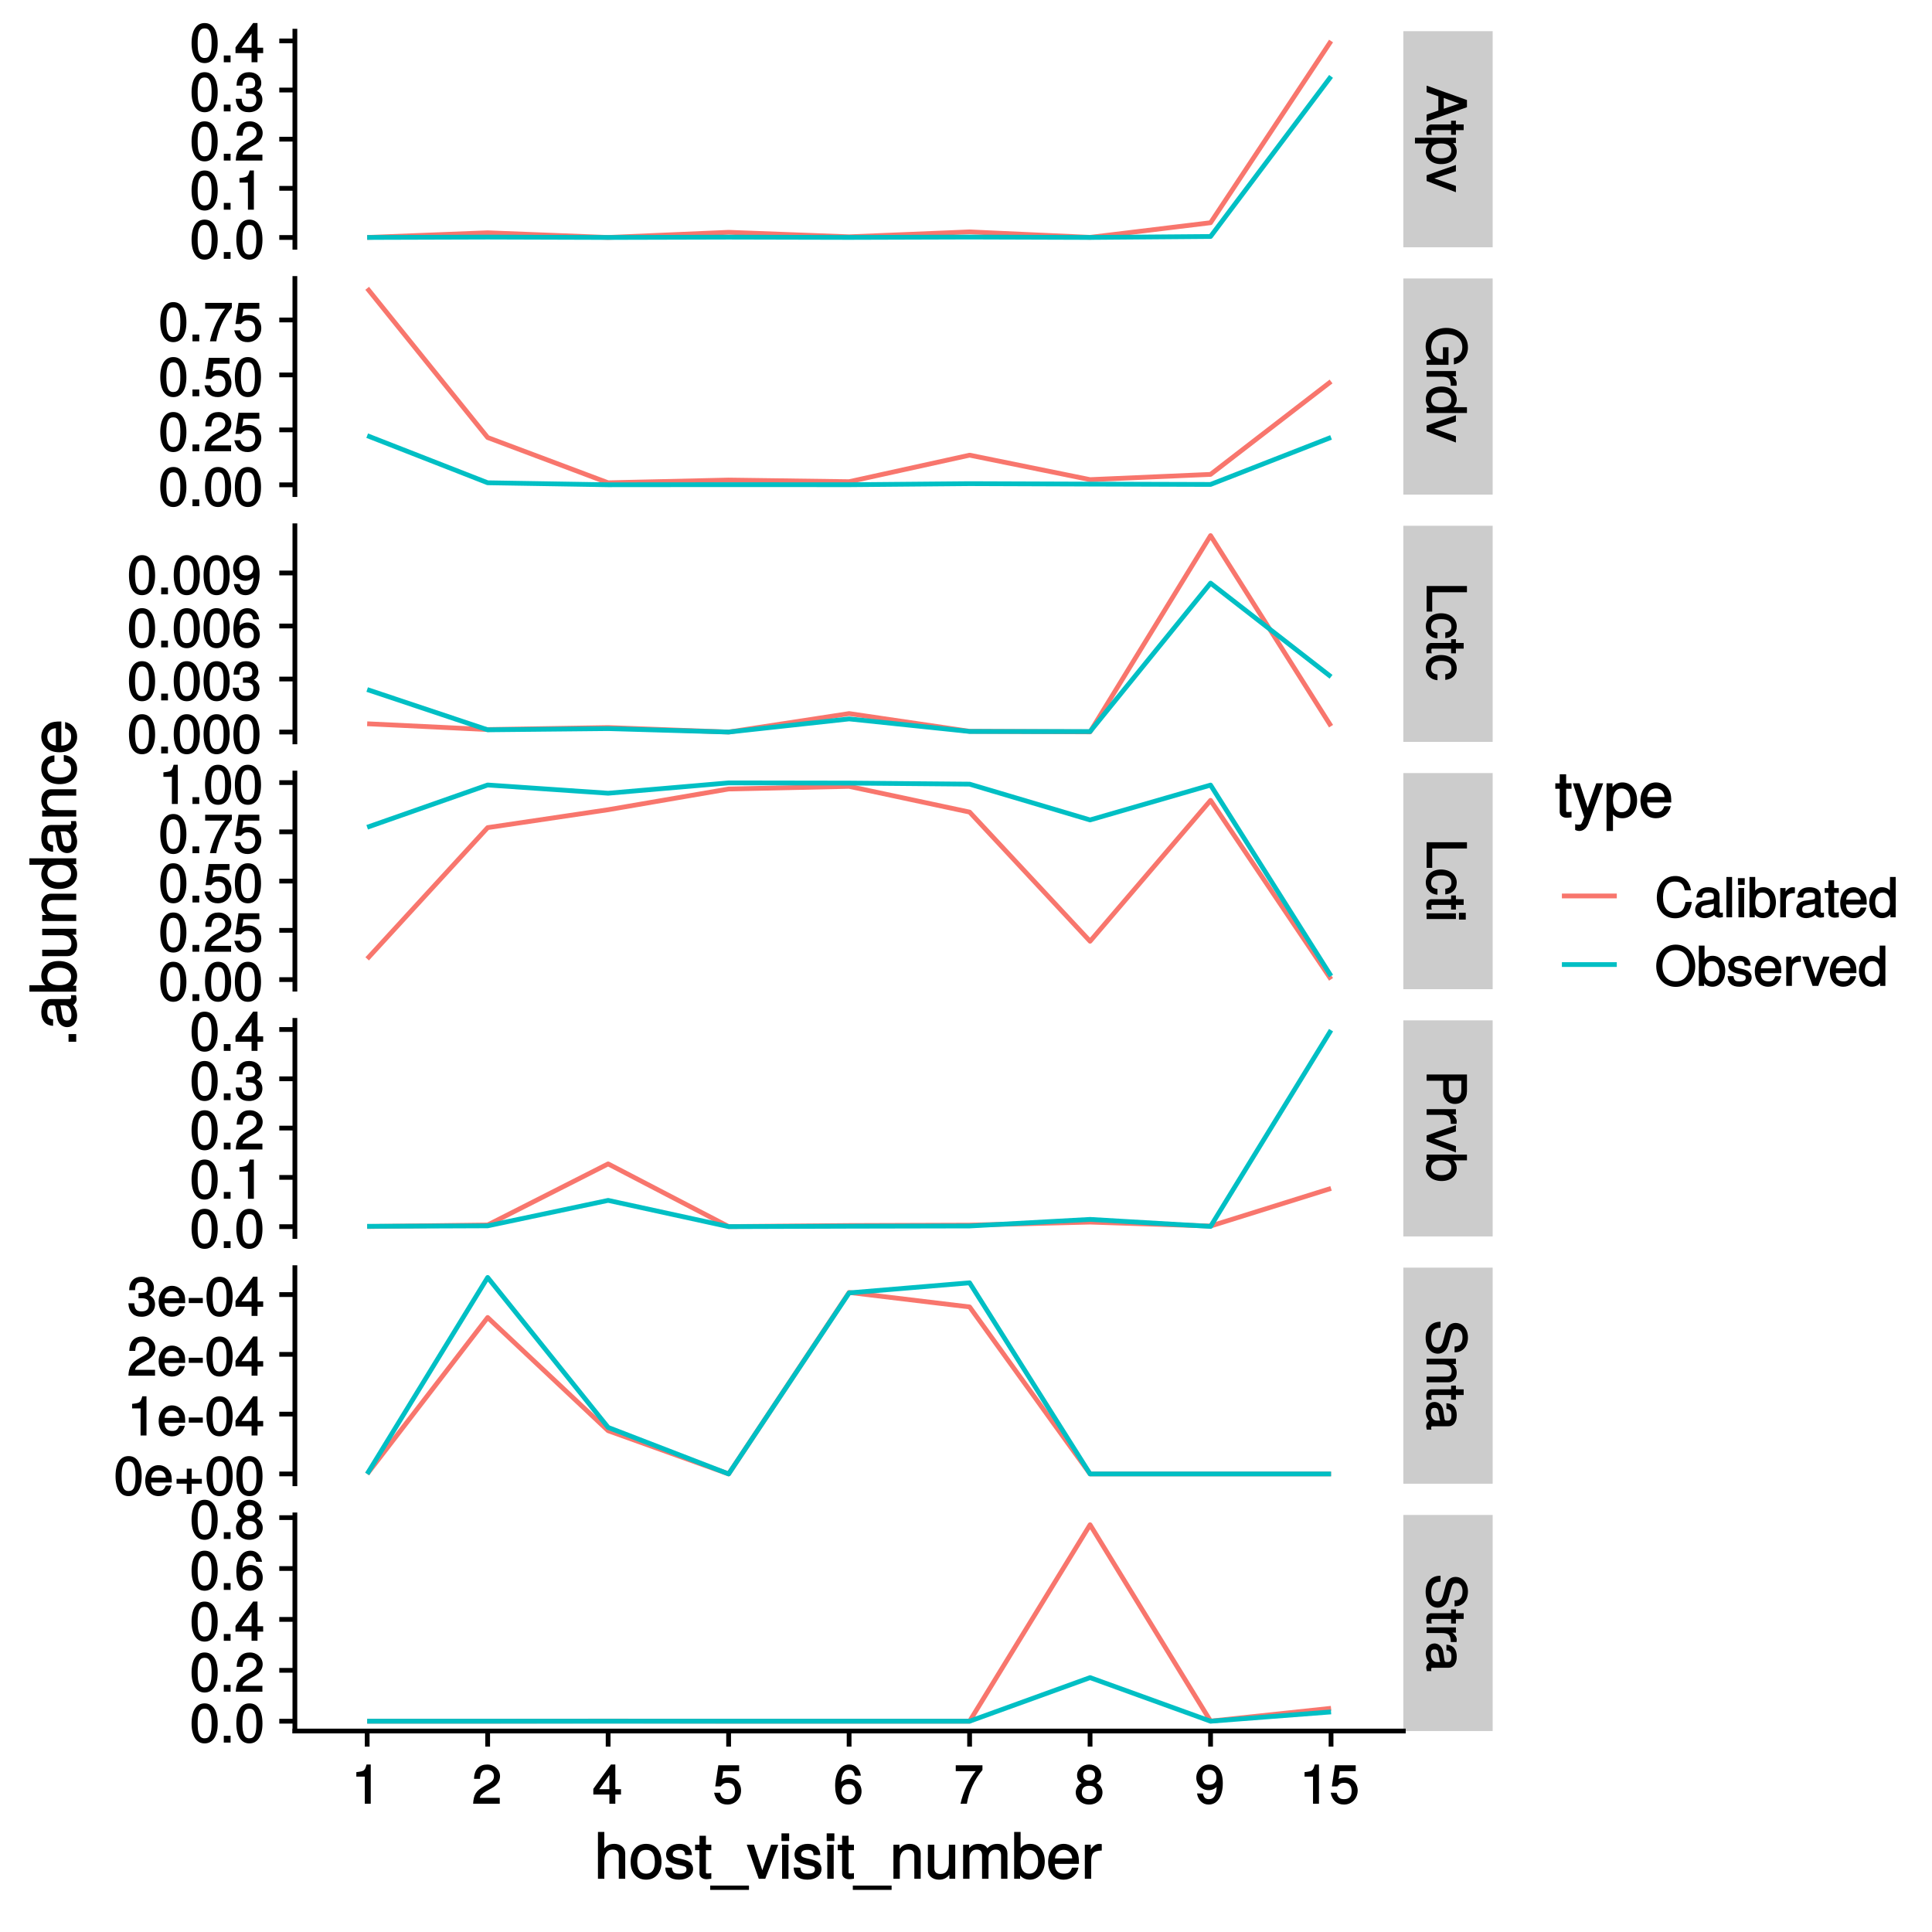 <?xml version="1.0" encoding="UTF-8"?>
<svg xmlns="http://www.w3.org/2000/svg" xmlns:xlink="http://www.w3.org/1999/xlink" width="432pt" height="432pt" viewBox="0 0 432 432" version="1.1">
<defs>
<g>
<symbol overflow="visible" id="glyph0-0">
<path style="stroke:none;" d=""/>
</symbol>
<symbol overflow="visible" id="glyph0-1">
<path style="stroke:none;" d="M 0.125 7.969 L 9.016 4.844 L 9.016 3.234 L 0 0.016 L 0 1.469 L 2.625 2.406 L 2.625 5.594 L 0 6.484 L 0 8.016 Z M 3.828 5.375 L 3.828 2.766 L 7.688 4.156 L 7.688 3.891 L 3.828 5.188 Z M 3.828 5.375 "/>
</symbol>
<symbol overflow="visible" id="glyph0-2">
<path style="stroke:none;" d="M 0.125 3.188 L 1.156 3.188 C 1.062 2.922 1.062 2.766 1.062 2.562 C 1.062 2.141 1.047 2.141 1.484 2.141 L 5.469 2.141 L 5.469 3.188 L 6.547 3.188 L 6.547 2.141 L 8.281 2.141 L 8.281 0.875 L 6.547 0.875 L 6.547 0.031 L 5.469 0.031 L 5.469 0.875 L 1.047 0.875 C 0.406 0.875 -0.078 1.453 -0.078 2.234 C -0.078 2.469 -0.062 2.719 0.031 3.188 Z M 0.125 3.188 "/>
</symbol>
<symbol overflow="visible" id="glyph0-3">
<path style="stroke:none;" d="M 3.219 6.406 C 5.328 6.406 6.734 5.25 6.734 3.578 C 6.734 2.719 6.312 1.938 5.562 1.469 L 5.469 1.703 L 6.547 1.703 L 6.547 0.516 L -2.609 0.516 L -2.609 1.781 L 0.891 1.781 L 0.797 1.547 C 0.141 2.078 -0.188 2.766 -0.188 3.594 C -0.188 5.203 1.219 6.406 3.219 6.406 Z M 3.234 5.094 C 1.812 5.094 1.016 4.5 1.016 3.406 C 1.016 2.359 1.75 1.781 3.234 1.781 C 4.703 1.781 5.531 2.359 5.531 3.406 C 5.531 4.516 4.734 5.094 3.234 5.094 Z M 3.234 5.094 "/>
</symbol>
<symbol overflow="visible" id="glyph0-4">
<path style="stroke:none;" d="M 6.547 5.828 L 6.547 4.609 L 1.312 2.781 L 1.312 3.062 L 6.547 1.328 L 6.547 -0.078 L 0 2.234 L 0 3.5 L 6.547 6.016 Z M 6.547 5.828 "/>
</symbol>
<symbol overflow="visible" id="glyph0-5">
<path style="stroke:none;" d="M 0.125 8.641 L 4.891 8.641 L 4.891 4.719 L 3.641 4.719 L 3.641 7.375 L 3.531 7.375 C 1.969 7.375 1.031 6.375 1.031 4.781 C 1.031 2.797 2.344 1.781 4.469 1.781 C 6.625 1.781 7.984 2.875 7.984 4.719 C 7.984 6.047 7.359 6.859 6.094 7.125 L 6.094 8.547 C 8 8.203 9.234 6.734 9.234 4.734 C 9.234 2.047 7.031 0.391 4.422 0.391 C 1.734 0.391 -0.219 2.172 -0.219 4.531 C -0.219 5.719 0.234 6.766 1.016 7.453 L 0 7.688 L 0 8.641 Z M 0.125 8.641 "/>
</symbol>
<symbol overflow="visible" id="glyph0-6">
<path style="stroke:none;" d="M 5.547 3.984 L 6.688 3.984 C 6.719 3.688 6.734 3.594 6.734 3.469 C 6.734 2.812 6.312 2.219 5.375 1.641 L 5.281 1.891 L 6.547 1.891 L 6.547 0.703 L 0 0.703 L 0 1.969 L 3.391 1.969 C 4.812 1.969 5.391 2.297 5.406 3.984 Z M 5.547 3.984 "/>
</symbol>
<symbol overflow="visible" id="glyph0-7">
<path style="stroke:none;" d="M 0.125 6.078 L 9.016 6.078 L 9.016 4.797 L 5.625 4.797 L 5.719 5.047 C 6.359 4.625 6.734 3.859 6.734 3.016 C 6.734 1.375 5.344 0.172 3.344 0.172 C 1.219 0.172 -0.188 1.359 -0.188 3.047 C -0.188 3.906 0.188 4.609 0.953 5.141 L 1.062 4.906 L 0 4.906 L 0 6.078 Z M 3.25 4.797 C 1.797 4.797 1.016 4.25 1.016 3.188 C 1.016 2.094 1.812 1.484 3.281 1.484 C 4.734 1.484 5.531 2.094 5.531 3.188 C 5.531 4.266 4.703 4.797 3.25 4.797 Z M 3.25 4.797 "/>
</symbol>
<symbol overflow="visible" id="glyph0-8">
<path style="stroke:none;" d="M 0.125 6.531 L 1.25 6.531 L 1.25 2.203 L 9.016 2.203 L 9.016 0.812 L 0 0.812 L 0 6.531 Z M 0.125 6.531 "/>
</symbol>
<symbol overflow="visible" id="glyph0-9">
<path style="stroke:none;" d="M 2.422 5.719 L 2.422 4.594 C 1.281 4.406 1.016 4.031 1.016 3.188 C 1.016 2.078 1.734 1.547 3.219 1.547 C 4.781 1.547 5.547 2.062 5.547 3.156 C 5.547 4 5.188 4.375 4.172 4.531 L 4.172 5.797 C 5.844 5.656 6.734 4.578 6.734 3.172 C 6.734 1.469 5.297 0.234 3.219 0.234 C 1.188 0.234 -0.188 1.453 -0.188 3.156 C -0.188 4.656 0.859 5.734 2.422 5.875 Z M 2.422 5.719 "/>
</symbol>
<symbol overflow="visible" id="glyph0-10">
<path style="stroke:none;" d="M 0.125 1.969 L 6.547 1.969 L 6.547 0.703 L 0 0.703 L 0 1.969 Z M 7.375 2.094 L 8.75 2.094 L 8.75 0.578 L 7.234 0.578 L 7.234 2.094 Z M 7.375 2.094 "/>
</symbol>
<symbol overflow="visible" id="glyph0-11">
<path style="stroke:none;" d="M 6.312 7.531 C 7.953 7.531 9.016 6.438 9.016 4.703 L 9.016 0.953 L 0 0.953 L 0 2.344 L 3.703 2.344 L 3.703 4.953 C 3.703 6.391 4.859 7.531 6.312 7.531 Z M 6.359 6.094 C 5.406 6.094 4.953 5.609 4.953 4.531 L 4.953 2.344 L 7.766 2.344 L 7.766 4.531 C 7.766 5.609 7.312 6.094 6.359 6.094 Z M 6.359 6.094 "/>
</symbol>
<symbol overflow="visible" id="glyph0-12">
<path style="stroke:none;" d="M 3.344 6.406 C 5.391 6.406 6.734 5.25 6.734 3.594 C 6.734 2.719 6.375 2 5.656 1.531 L 5.562 1.781 L 9.016 1.781 L 9.016 0.5 L 0 0.5 L 0 1.688 L 1.031 1.688 L 0.938 1.438 C 0.203 1.922 -0.188 2.656 -0.188 3.547 C -0.188 5.203 1.312 6.406 3.344 6.406 Z M 3.281 5.094 C 1.859 5.094 1.016 4.484 1.016 3.391 C 1.016 2.344 1.844 1.781 3.281 1.781 C 4.75 1.781 5.578 2.344 5.531 3.391 C 5.531 4.516 4.688 5.094 3.281 5.094 Z M 3.281 5.094 "/>
</symbol>
<symbol overflow="visible" id="glyph0-13">
<path style="stroke:none;" d="M 2.531 7.578 C 3.609 7.578 4.531 6.781 4.859 5.594 L 5.453 3.391 C 5.719 2.344 5.938 2.094 6.609 2.094 C 7.5 2.094 8.031 2.734 8.031 3.906 C 8.031 5.297 7.531 5.953 6.25 5.953 L 6.25 7.281 C 8.094 7.281 9.234 5.969 9.234 3.953 C 9.234 2.031 8.047 0.703 6.453 0.703 C 5.391 0.703 4.578 1.406 4.281 2.562 L 3.703 4.734 C 3.422 5.828 3.109 6.188 2.422 6.188 C 1.469 6.188 1.031 5.609 1.031 4.109 C 1.031 2.453 1.734 1.766 3.109 1.766 L 3.109 0.438 C 0.906 0.438 -0.219 1.969 -0.219 4.031 C -0.219 6.25 0.969 7.578 2.531 7.578 Z M 2.531 7.578 "/>
</symbol>
<symbol overflow="visible" id="glyph0-14">
<path style="stroke:none;" d="M 0.125 5.969 L 4.891 5.969 C 5.922 5.969 6.734 5.062 6.734 3.859 C 6.734 2.922 6.344 2.203 5.453 1.656 L 5.359 1.891 L 6.547 1.891 L 6.547 0.703 L 0 0.703 L 0 1.969 L 3.594 1.969 C 4.891 1.969 5.594 2.531 5.594 3.547 C 5.594 4.344 5.25 4.703 4.484 4.703 L 0 4.703 L 0 5.969 Z M 0.125 5.969 "/>
</symbol>
<symbol overflow="visible" id="glyph0-15">
<path style="stroke:none;" d="M 0.156 6.547 L 1.078 6.547 C 1.016 6.312 1.016 6.266 1.016 6.203 C 1.016 5.859 1.062 5.797 1.375 5.797 L 4.891 5.797 C 6 5.797 6.734 4.844 6.734 3.297 C 6.734 1.781 6.016 0.703 4.422 0.641 L 4.422 1.906 C 5.328 2 5.547 2.328 5.547 3.266 C 5.547 4.156 5.344 4.531 4.734 4.531 L 4.469 4.531 C 4.062 4.531 4.016 4.422 3.906 3.625 C 3.734 2.203 3.688 1.984 3.531 1.609 C 3.234 0.875 2.531 0.359 1.766 0.359 C 0.625 0.359 -0.188 1.297 -0.188 2.562 C -0.188 3.375 0.188 4.25 0.594 4.625 C 0.391 4.672 -0.078 5.25 -0.078 5.734 C -0.078 5.938 -0.062 6.094 0.047 6.547 Z M 2.297 4.531 C 1.406 4.531 0.953 3.75 0.953 2.781 C 0.953 2 1.109 1.688 1.781 1.688 C 2.453 1.688 2.609 1.984 2.766 3.062 C 2.906 4.109 2.953 4.328 3.031 4.531 Z M 2.297 4.531 "/>
</symbol>
<symbol overflow="visible" id="glyph1-0">
<path style="stroke:none;" d=""/>
</symbol>
<symbol overflow="visible" id="glyph1-1">
<path style="stroke:none;" d="M 4.297 -0.125 L 4.297 -8.766 L 3.359 -8.766 C 2.953 -7.328 2.859 -7.281 1.078 -7.062 L 1.078 -6.062 L 2.969 -6.062 L 2.969 0 L 4.297 0 Z M 4.297 -0.125 "/>
</symbol>
<symbol overflow="visible" id="glyph1-2">
<path style="stroke:none;" d="M 6.266 -6.141 C 6.266 -7.578 5.016 -8.766 3.406 -8.766 C 1.672 -8.766 0.516 -7.75 0.453 -5.562 L 1.781 -5.562 C 1.875 -7.109 2.328 -7.578 3.375 -7.578 C 4.328 -7.578 4.906 -7.031 4.906 -6.125 C 4.906 -5.453 4.547 -4.969 3.797 -4.531 L 2.688 -3.906 C 0.906 -2.906 0.359 -2 0.25 0 L 6.203 0 L 6.203 -1.312 L 1.75 -1.312 C 1.844 -1.875 2.188 -2.219 3.234 -2.828 L 4.422 -3.484 C 5.609 -4.109 6.266 -5.094 6.266 -6.141 Z M 6.266 -6.141 "/>
</symbol>
<symbol overflow="visible" id="glyph1-3">
<path style="stroke:none;" d="M 6.375 -2.172 L 6.375 -3.25 L 5.109 -3.25 L 5.109 -8.766 L 4.125 -8.766 L 0.188 -3.328 L 0.188 -2.047 L 3.781 -2.047 L 3.781 0 L 5.109 0 L 5.109 -2.047 L 6.375 -2.047 Z M 3.922 -3.25 L 1.516 -3.25 L 4.016 -6.75 L 3.781 -6.844 L 3.781 -3.25 Z M 3.922 -3.25 "/>
</symbol>
<symbol overflow="visible" id="glyph1-4">
<path style="stroke:none;" d="M 6.281 -2.953 C 6.281 -4.625 5.047 -5.875 3.406 -5.875 C 2.812 -5.875 2.219 -5.672 2.016 -5.516 L 2.281 -7.281 L 5.844 -7.281 L 5.844 -8.594 L 1.203 -8.594 L 0.516 -3.875 L 1.719 -3.875 C 2.25 -4.5 2.562 -4.672 3.219 -4.672 C 4.359 -4.672 4.938 -4.062 4.938 -2.812 C 4.938 -1.578 4.375 -1.016 3.219 -1.016 C 2.297 -1.016 1.859 -1.359 1.578 -2.453 L 0.25 -2.453 C 0.625 -0.625 1.734 0.188 3.234 0.188 C 4.953 0.188 6.281 -1.156 6.281 -2.953 Z M 6.281 -2.953 "/>
</symbol>
<symbol overflow="visible" id="glyph1-5">
<path style="stroke:none;" d="M 6.281 -2.766 C 6.281 -4.359 5.078 -5.562 3.547 -5.562 C 2.719 -5.562 1.938 -5.203 1.484 -4.578 L 1.734 -4.469 C 1.734 -6.547 2.281 -7.578 3.484 -7.578 C 4.234 -7.578 4.609 -7.234 4.797 -6.281 L 6.125 -6.281 C 5.906 -7.812 4.859 -8.766 3.562 -8.766 C 1.578 -8.766 0.375 -6.969 0.375 -4.016 C 0.375 -1.359 1.422 0.188 3.375 0.188 C 4.984 0.188 6.281 -1.109 6.281 -2.766 Z M 4.938 -2.688 C 4.938 -1.625 4.359 -1.016 3.391 -1.016 C 2.406 -1.016 1.781 -1.656 1.781 -2.75 C 1.781 -3.797 2.375 -4.359 3.422 -4.359 C 4.438 -4.359 4.938 -3.828 4.938 -2.688 Z M 4.938 -2.688 "/>
</symbol>
<symbol overflow="visible" id="glyph1-6">
<path style="stroke:none;" d="M 6.375 -7.578 L 6.375 -8.594 L 0.406 -8.594 L 0.406 -7.281 L 4.859 -7.281 C 3.344 -5.375 2.109 -2.797 1.469 0 L 2.891 0 C 3.391 -2.875 4.547 -5.359 6.375 -7.531 Z M 6.375 -7.578 "/>
</symbol>
<symbol overflow="visible" id="glyph1-7">
<path style="stroke:none;" d="M 6.281 -2.531 C 6.281 -3.484 5.672 -4.266 4.953 -4.625 C 5.656 -5.047 5.984 -5.562 5.984 -6.375 C 5.984 -7.703 4.812 -8.766 3.297 -8.766 C 1.797 -8.766 0.594 -7.703 0.594 -6.375 C 0.594 -5.578 0.922 -5.047 1.625 -4.625 C 0.922 -4.266 0.297 -3.484 0.297 -2.547 C 0.297 -0.984 1.625 0.188 3.297 0.188 C 4.984 0.188 6.281 -0.984 6.281 -2.531 Z M 4.625 -6.344 C 4.625 -5.562 4.188 -5.156 3.297 -5.156 C 2.406 -5.156 1.953 -5.562 1.953 -6.359 C 1.953 -7.172 2.406 -7.578 3.297 -7.578 C 4.203 -7.578 4.625 -7.172 4.625 -6.344 Z M 4.938 -2.516 C 4.938 -1.516 4.359 -1.016 3.281 -1.016 C 2.25 -1.016 1.656 -1.531 1.656 -2.516 C 1.656 -3.516 2.25 -4.016 3.297 -4.016 C 4.359 -4.016 4.938 -3.516 4.938 -2.516 Z M 4.938 -2.516 "/>
</symbol>
<symbol overflow="visible" id="glyph1-8">
<path style="stroke:none;" d="M 6.234 -4.578 C 6.234 -7.25 5.188 -8.766 3.234 -8.766 C 1.625 -8.766 0.312 -7.484 0.312 -5.812 C 0.312 -4.234 1.531 -3.031 3.078 -3.031 C 3.875 -3.031 4.562 -3.359 5.109 -4.016 L 4.875 -4.109 C 4.859 -2.047 4.328 -1.016 3.125 -1.016 C 2.375 -1.016 1.984 -1.359 1.797 -2.297 L 0.469 -2.297 C 0.703 -0.781 1.75 0.188 3.047 0.188 C 5.047 0.188 6.234 -1.641 6.234 -4.578 Z M 4.812 -5.844 C 4.812 -4.797 4.219 -4.234 3.188 -4.234 C 2.172 -4.234 1.672 -4.766 1.672 -5.906 C 1.672 -6.984 2.25 -7.578 3.234 -7.578 C 4.219 -7.578 4.812 -6.953 4.812 -5.844 Z M 4.812 -5.844 "/>
</symbol>
<symbol overflow="visible" id="glyph1-9">
<path style="stroke:none;" d="M 6.219 -4.219 C 6.219 -7.172 5.141 -8.766 3.297 -8.766 C 1.469 -8.766 0.375 -7.156 0.375 -4.297 C 0.375 -1.422 1.469 0.188 3.297 0.188 C 5.094 0.188 6.219 -1.422 6.219 -4.219 Z M 4.859 -4.312 C 4.859 -1.906 4.453 -0.953 3.281 -0.953 C 2.156 -0.953 1.734 -1.953 1.734 -4.281 C 1.734 -6.609 2.156 -7.578 3.297 -7.578 C 4.438 -7.578 4.859 -6.594 4.859 -4.312 Z M 4.859 -4.312 "/>
</symbol>
<symbol overflow="visible" id="glyph1-10">
<path style="stroke:none;" d="M 2.422 -0.125 L 2.422 -1.516 L 0.906 -1.516 L 0.906 0 L 2.422 0 Z M 2.422 -0.125 "/>
</symbol>
<symbol overflow="visible" id="glyph1-11">
<path style="stroke:none;" d="M 6.203 -2.609 C 6.203 -3.641 5.656 -4.375 4.625 -4.719 L 4.625 -4.453 C 5.422 -4.766 5.953 -5.453 5.953 -6.297 C 5.953 -7.766 4.844 -8.766 3.234 -8.766 C 1.516 -8.766 0.453 -7.703 0.422 -5.766 L 1.75 -5.766 C 1.781 -7.156 2.156 -7.578 3.234 -7.578 C 4.172 -7.578 4.594 -7.156 4.594 -6.266 C 4.594 -5.359 4.344 -5.109 2.516 -5.109 L 2.516 -3.953 L 3.234 -3.953 C 4.391 -3.953 4.844 -3.547 4.844 -2.594 C 4.844 -1.531 4.328 -1.016 3.234 -1.016 C 2.078 -1.016 1.641 -1.469 1.562 -2.828 L 0.234 -2.828 C 0.375 -0.797 1.453 0.188 3.188 0.188 C 4.938 0.188 6.203 -1 6.203 -2.609 Z M 6.203 -2.609 "/>
</symbol>
<symbol overflow="visible" id="glyph1-12">
<path style="stroke:none;" d="M 6.281 -2.984 C 6.281 -3.906 6.219 -4.469 6.031 -4.938 C 5.625 -5.969 4.531 -6.734 3.359 -6.734 C 1.609 -6.734 0.344 -5.297 0.344 -3.234 C 0.344 -1.172 1.578 0.188 3.344 0.188 C 4.781 0.188 5.906 -0.766 6.188 -2.172 L 4.922 -2.172 C 4.594 -1.219 4.172 -1.016 3.375 -1.016 C 2.328 -1.016 1.688 -1.547 1.656 -2.859 L 6.281 -2.859 Z M 5.188 -3.781 C 5.188 -3.781 4.984 -3.922 4.984 -3.938 L 1.688 -3.938 C 1.766 -4.922 2.344 -5.547 3.344 -5.547 C 4.328 -5.547 4.938 -4.859 4.938 -3.875 Z M 5.188 -3.781 "/>
</symbol>
<symbol overflow="visible" id="glyph1-13">
<path style="stroke:none;" d="M 6.328 -2.719 L 6.328 -3.672 L 4.047 -3.672 L 4.047 -5.953 L 2.953 -5.953 L 2.953 -3.672 L 0.672 -3.672 L 0.672 -2.594 L 2.953 -2.594 L 2.953 -0.312 L 4.047 -0.312 L 4.047 -2.594 L 6.328 -2.594 Z M 6.328 -2.719 "/>
</symbol>
<symbol overflow="visible" id="glyph1-14">
<path style="stroke:none;" d="M 3.547 -3.016 L 3.547 -4.016 L 0.406 -4.016 L 0.406 -2.875 L 3.547 -2.875 Z M 3.547 -3.016 "/>
</symbol>
<symbol overflow="visible" id="glyph1-15">
<path style="stroke:none;" d="M 8.125 -3.453 L 6.859 -3.453 C 6.562 -1.672 6.016 -1.031 4.531 -1.031 C 2.797 -1.031 1.828 -2.234 1.828 -4.422 C 1.828 -6.656 2.75 -7.984 4.438 -7.984 C 5.812 -7.984 6.391 -7.5 6.688 -6.031 L 8.094 -6.031 C 7.734 -8.094 6.484 -9.234 4.578 -9.234 C 1.922 -9.234 0.438 -6.953 0.438 -4.406 C 0.438 -1.844 1.953 0.219 4.531 0.219 C 6.656 0.219 7.984 -1.047 8.266 -3.453 Z M 8.125 -3.453 "/>
</symbol>
<symbol overflow="visible" id="glyph1-16">
<path style="stroke:none;" d="M 6.547 -0.156 L 6.547 -1.078 C 6.312 -1.016 6.266 -1.016 6.203 -1.016 C 5.859 -1.016 5.797 -1.062 5.797 -1.375 L 5.797 -4.891 C 5.797 -6 4.844 -6.734 3.297 -6.734 C 1.781 -6.734 0.703 -6.016 0.641 -4.422 L 1.906 -4.422 C 2 -5.328 2.328 -5.547 3.266 -5.547 C 4.156 -5.547 4.531 -5.344 4.531 -4.734 L 4.531 -4.469 C 4.531 -4.062 4.422 -4.016 3.625 -3.906 C 2.203 -3.734 1.984 -3.688 1.609 -3.531 C 0.875 -3.234 0.359 -2.531 0.359 -1.766 C 0.359 -0.625 1.297 0.188 2.562 0.188 C 3.375 0.188 4.25 -0.188 4.625 -0.594 C 4.672 -0.391 5.25 0.078 5.734 0.078 C 5.938 0.078 6.094 0.062 6.547 -0.047 Z M 4.531 -2.297 C 4.531 -1.406 3.75 -0.953 2.781 -0.953 C 2 -0.953 1.688 -1.109 1.688 -1.781 C 1.688 -2.453 1.984 -2.609 3.062 -2.766 C 4.109 -2.906 4.328 -2.953 4.531 -3.031 Z M 4.531 -2.297 "/>
</symbol>
<symbol overflow="visible" id="glyph1-17">
<path style="stroke:none;" d="M 1.938 -0.125 L 1.938 -9.016 L 0.672 -9.016 L 0.672 0 L 1.938 0 Z M 1.938 -0.125 "/>
</symbol>
<symbol overflow="visible" id="glyph1-18">
<path style="stroke:none;" d="M 1.969 -0.125 L 1.969 -6.547 L 0.703 -6.547 L 0.703 0 L 1.969 0 Z M 2.094 -7.375 L 2.094 -8.75 L 0.578 -8.75 L 0.578 -7.234 L 2.094 -7.234 Z M 2.094 -7.375 "/>
</symbol>
<symbol overflow="visible" id="glyph1-19">
<path style="stroke:none;" d="M 6.406 -3.344 C 6.406 -5.391 5.25 -6.734 3.594 -6.734 C 2.719 -6.734 2 -6.375 1.531 -5.656 L 1.781 -5.562 L 1.781 -9.016 L 0.5 -9.016 L 0.5 0 L 1.688 0 L 1.688 -1.031 L 1.438 -0.938 C 1.922 -0.203 2.656 0.188 3.547 0.188 C 5.203 0.188 6.406 -1.312 6.406 -3.344 Z M 5.094 -3.281 C 5.094 -1.859 4.484 -1.016 3.391 -1.016 C 2.344 -1.016 1.781 -1.844 1.781 -3.281 C 1.781 -4.75 2.344 -5.578 3.391 -5.531 C 4.516 -5.531 5.094 -4.688 5.094 -3.281 Z M 5.094 -3.281 "/>
</symbol>
<symbol overflow="visible" id="glyph1-20">
<path style="stroke:none;" d="M 3.984 -5.547 L 3.984 -6.688 C 3.688 -6.719 3.594 -6.734 3.469 -6.734 C 2.812 -6.734 2.219 -6.312 1.641 -5.375 L 1.891 -5.281 L 1.891 -6.547 L 0.703 -6.547 L 0.703 0 L 1.969 0 L 1.969 -3.391 C 1.969 -4.812 2.297 -5.391 3.984 -5.406 Z M 3.984 -5.547 "/>
</symbol>
<symbol overflow="visible" id="glyph1-21">
<path style="stroke:none;" d="M 3.188 -0.125 L 3.188 -1.156 C 2.922 -1.062 2.766 -1.062 2.562 -1.062 C 2.141 -1.062 2.141 -1.047 2.141 -1.484 L 2.141 -5.469 L 3.188 -5.469 L 3.188 -6.547 L 2.141 -6.547 L 2.141 -8.281 L 0.875 -8.281 L 0.875 -6.547 L 0.031 -6.547 L 0.031 -5.469 L 0.875 -5.469 L 0.875 -1.047 C 0.875 -0.406 1.453 0.078 2.234 0.078 C 2.469 0.078 2.719 0.062 3.188 -0.031 Z M 3.188 -0.125 "/>
</symbol>
<symbol overflow="visible" id="glyph1-22">
<path style="stroke:none;" d="M 6.078 -0.125 L 6.078 -9.016 L 4.797 -9.016 L 4.797 -5.625 L 5.047 -5.719 C 4.625 -6.359 3.859 -6.734 3.016 -6.734 C 1.375 -6.734 0.172 -5.344 0.172 -3.344 C 0.172 -1.219 1.359 0.188 3.047 0.188 C 3.906 0.188 4.609 -0.188 5.141 -0.953 L 4.906 -1.062 L 4.906 0 L 6.078 0 Z M 4.797 -3.25 C 4.797 -1.797 4.25 -1.016 3.188 -1.016 C 2.094 -1.016 1.484 -1.812 1.484 -3.281 C 1.484 -4.734 2.094 -5.531 3.188 -5.531 C 4.266 -5.531 4.797 -4.703 4.797 -3.25 Z M 4.797 -3.25 "/>
</symbol>
<symbol overflow="visible" id="glyph1-23">
<path style="stroke:none;" d="M 9.031 -4.375 C 9.031 -7.188 7.234 -9.234 4.672 -9.234 C 2.156 -9.234 0.312 -7.172 0.312 -4.438 C 0.312 -1.703 2.156 0.219 4.688 0.219 C 7.25 0.219 9.031 -1.797 9.031 -4.375 Z M 7.641 -4.391 C 7.641 -2.281 6.531 -1.031 4.688 -1.031 C 2.812 -1.031 1.703 -2.281 1.703 -4.438 C 1.703 -6.594 2.812 -7.984 4.672 -7.984 C 6.562 -7.984 7.641 -6.594 7.641 -4.391 Z M 7.641 -4.391 "/>
</symbol>
<symbol overflow="visible" id="glyph1-24">
<path style="stroke:none;" d="M 5.641 -1.891 C 5.641 -2.828 4.984 -3.438 3.734 -3.734 L 2.766 -3.953 C 1.953 -4.156 1.734 -4.281 1.734 -4.734 C 1.734 -5.297 2.125 -5.547 2.938 -5.547 C 3.75 -5.547 4.031 -5.328 4.062 -4.531 L 5.391 -4.531 C 5.375 -5.906 4.422 -6.734 2.969 -6.734 C 1.516 -6.734 0.422 -5.844 0.422 -4.688 C 0.422 -3.703 1.062 -3.094 2.562 -2.734 L 3.484 -2.516 C 4.188 -2.344 4.312 -2.266 4.312 -1.812 C 4.312 -1.219 3.875 -1.016 3 -1.016 C 2.094 -1.016 1.734 -1.094 1.578 -2.188 L 0.266 -2.188 C 0.312 -0.594 1.266 0.188 2.922 0.188 C 4.5 0.188 5.641 -0.688 5.641 -1.891 Z M 5.641 -1.891 "/>
</symbol>
<symbol overflow="visible" id="glyph1-25">
<path style="stroke:none;" d="M 5.828 -6.547 L 4.609 -6.547 L 2.781 -1.312 L 3.062 -1.312 L 1.328 -6.547 L -0.078 -6.547 L 2.234 0 L 3.5 0 L 6.016 -6.547 Z M 5.828 -6.547 "/>
</symbol>
<symbol overflow="visible" id="glyph2-0">
<path style="stroke:none;" d=""/>
</symbol>
<symbol overflow="visible" id="glyph2-1">
<path style="stroke:none;" d="M 6.938 -0.125 L 6.938 -5.672 C 6.938 -6.906 5.922 -7.812 4.5 -7.812 C 3.453 -7.812 2.734 -7.453 2.047 -6.547 L 2.266 -6.453 L 2.266 -10.469 L 0.844 -10.469 L 0.844 0 L 2.266 0 L 2.266 -4.172 C 2.266 -5.672 2.922 -6.531 4.125 -6.531 C 4.953 -6.531 5.5 -6.172 5.5 -5.203 L 5.5 0 L 6.938 0 Z M 6.938 -0.125 "/>
</symbol>
<symbol overflow="visible" id="glyph2-2">
<path style="stroke:none;" d="M 7.266 -3.734 C 7.266 -6.266 5.922 -7.812 3.812 -7.812 C 1.75 -7.812 0.359 -6.266 0.359 -3.797 C 0.359 -1.328 1.734 0.203 3.828 0.203 C 5.875 0.203 7.266 -1.328 7.266 -3.734 Z M 5.781 -3.75 C 5.781 -2.031 5.109 -1.141 3.828 -1.141 C 2.516 -1.141 1.844 -2.016 1.844 -3.797 C 1.844 -5.562 2.516 -6.469 3.828 -6.469 C 5.141 -6.469 5.781 -5.578 5.781 -3.75 Z M 5.781 -3.75 "/>
</symbol>
<symbol overflow="visible" id="glyph2-3">
<path style="stroke:none;" d="M 6.547 -2.188 C 6.547 -3.281 5.812 -3.969 4.359 -4.312 L 3.234 -4.578 C 2.281 -4.797 2 -4.969 2 -5.484 C 2 -6.156 2.484 -6.469 3.438 -6.469 C 4.375 -6.469 4.734 -6.188 4.766 -5.297 L 6.266 -5.297 C 6.25 -6.859 5.172 -7.812 3.469 -7.812 C 1.766 -7.812 0.516 -6.797 0.516 -5.438 C 0.516 -4.281 1.25 -3.609 2.984 -3.188 L 4.078 -2.922 C 4.891 -2.734 5.062 -2.625 5.062 -2.094 C 5.062 -1.406 4.516 -1.141 3.5 -1.141 C 2.453 -1.141 1.984 -1.25 1.812 -2.5 L 0.328 -2.5 C 0.391 -0.672 1.484 0.203 3.406 0.203 C 5.25 0.203 6.547 -0.766 6.547 -2.188 Z M 6.547 -2.188 "/>
</symbol>
<symbol overflow="visible" id="glyph2-4">
<path style="stroke:none;" d="M 3.688 -0.125 L 3.688 -1.281 C 3.406 -1.203 3.219 -1.188 3 -1.188 C 2.484 -1.188 2.484 -1.188 2.484 -1.703 L 2.484 -6.391 L 3.688 -6.391 L 3.688 -7.609 L 2.484 -7.609 L 2.484 -9.625 L 1.047 -9.625 L 1.047 -7.609 L 0.062 -7.609 L 0.062 -6.391 L 1.047 -6.391 L 1.047 -1.188 C 1.047 -0.453 1.688 0.094 2.609 0.094 C 2.891 0.094 3.156 0.062 3.688 -0.016 Z M 3.688 -0.125 "/>
</symbol>
<symbol overflow="visible" id="glyph2-5">
<path style="stroke:none;" d="M 8.219 2.359 L 8.219 1.516 L -0.453 1.516 L -0.453 2.484 L 8.219 2.484 Z M 8.219 2.359 "/>
</symbol>
<symbol overflow="visible" id="glyph2-6">
<path style="stroke:none;" d="M 6.797 -7.609 L 5.391 -7.609 L 3.281 -1.516 L 3.547 -1.516 L 1.547 -7.609 L -0.062 -7.609 L 2.625 0 L 4.078 0 L 6.984 -7.609 Z M 6.797 -7.609 "/>
</symbol>
<symbol overflow="visible" id="glyph2-7">
<path style="stroke:none;" d="M 2.266 -0.125 L 2.266 -7.609 L 0.844 -7.609 L 0.844 0 L 2.266 0 Z M 2.422 -8.562 L 2.422 -10.156 L 0.703 -10.156 L 0.703 -8.438 L 2.422 -8.438 Z M 2.422 -8.562 "/>
</symbol>
<symbol overflow="visible" id="glyph2-8">
<path style="stroke:none;" d="M 6.938 -0.125 L 6.938 -5.672 C 6.938 -6.891 5.906 -7.812 4.5 -7.812 C 3.406 -7.812 2.609 -7.344 1.953 -6.328 L 2.188 -6.234 L 2.188 -7.609 L 0.844 -7.609 L 0.844 0 L 2.266 0 L 2.266 -4.172 C 2.266 -5.672 2.953 -6.531 4.141 -6.531 C 5.062 -6.531 5.516 -6.094 5.516 -5.203 L 5.516 0 L 6.938 0 Z M 6.938 -0.125 "/>
</symbol>
<symbol overflow="visible" id="glyph2-9">
<path style="stroke:none;" d="M 6.875 -0.125 L 6.875 -7.609 L 5.453 -7.609 L 5.453 -3.422 C 5.453 -1.922 4.797 -1.078 3.578 -1.078 C 2.656 -1.078 2.203 -1.5 2.203 -2.375 L 2.203 -7.609 L 0.766 -7.609 L 0.766 -1.922 C 0.766 -0.703 1.812 0.203 3.25 0.203 C 4.328 0.203 5.094 -0.203 5.781 -1.156 L 5.562 -1.266 L 5.562 0 L 6.875 0 Z M 6.875 -0.125 "/>
</symbol>
<symbol overflow="visible" id="glyph2-10">
<path style="stroke:none;" d="M 10.766 -0.125 L 10.766 -5.625 C 10.766 -6.938 9.906 -7.812 8.547 -7.812 C 7.562 -7.812 6.875 -7.469 6.297 -6.797 C 5.938 -7.438 5.266 -7.812 4.312 -7.812 C 3.328 -7.812 2.594 -7.406 1.953 -6.531 L 2.188 -6.422 L 2.188 -7.609 L 0.859 -7.609 L 0.859 0 L 2.281 0 L 2.281 -4.734 C 2.281 -5.797 2.922 -6.531 3.875 -6.531 C 4.75 -6.531 5.094 -6.125 5.094 -5.188 L 5.094 0 L 6.531 0 L 6.531 -4.734 C 6.531 -5.797 7.188 -6.531 8.141 -6.531 C 8.984 -6.531 9.344 -6.109 9.344 -5.188 L 9.344 0 L 10.766 0 Z M 10.766 -0.125 "/>
</symbol>
<symbol overflow="visible" id="glyph2-11">
<path style="stroke:none;" d="M 7.453 -3.875 C 7.453 -6.266 6.125 -7.812 4.188 -7.812 C 3.172 -7.812 2.359 -7.391 1.812 -6.562 L 2.047 -6.469 L 2.047 -10.469 L 0.609 -10.469 L 0.609 0 L 1.938 0 L 1.938 -1.172 L 1.703 -1.078 C 2.266 -0.219 3.109 0.203 4.125 0.203 C 6.062 0.203 7.453 -1.5 7.453 -3.875 Z M 5.969 -3.812 C 5.969 -2.141 5.234 -1.141 3.969 -1.141 C 2.734 -1.141 2.047 -2.125 2.047 -3.797 C 2.047 -5.516 2.734 -6.516 3.969 -6.453 C 5.266 -6.453 5.969 -5.453 5.969 -3.812 Z M 5.969 -3.812 "/>
</symbol>
<symbol overflow="visible" id="glyph2-12">
<path style="stroke:none;" d="M 7.312 -3.453 C 7.312 -4.516 7.219 -5.188 7.016 -5.734 C 6.531 -6.938 5.297 -7.812 3.922 -7.812 C 1.875 -7.812 0.422 -6.156 0.422 -3.75 C 0.422 -1.344 1.828 0.203 3.891 0.203 C 5.578 0.203 6.859 -0.875 7.188 -2.484 L 5.75 -2.484 C 5.391 -1.391 4.875 -1.141 3.938 -1.141 C 2.719 -1.141 1.938 -1.781 1.906 -3.328 L 7.312 -3.328 Z M 6.016 -4.391 C 6.016 -4.391 5.844 -4.531 5.844 -4.547 L 1.953 -4.547 C 2.031 -5.719 2.734 -6.469 3.906 -6.469 C 5.047 -6.469 5.797 -5.641 5.797 -4.5 Z M 6.016 -4.391 "/>
</symbol>
<symbol overflow="visible" id="glyph2-13">
<path style="stroke:none;" d="M 4.625 -6.438 L 4.625 -7.75 C 4.297 -7.797 4.203 -7.812 4.047 -7.812 C 3.297 -7.812 2.625 -7.328 1.953 -6.234 L 2.172 -6.125 L 2.172 -7.609 L 0.844 -7.609 L 0.844 0 L 2.266 0 L 2.266 -3.938 C 2.266 -5.594 2.688 -6.281 4.625 -6.312 Z M 4.625 -6.438 "/>
</symbol>
<symbol overflow="visible" id="glyph2-14">
<path style="stroke:none;" d="M 6.688 -7.609 L 5.328 -7.609 L 3.266 -1.75 L 3.531 -1.75 L 1.609 -7.609 L 0.078 -7.609 L 2.625 -0.094 L 2.172 1.062 C 1.969 1.578 1.875 1.641 1.375 1.641 C 1.203 1.641 1.016 1.609 0.609 1.531 L 0.609 2.812 C 0.891 2.969 1.234 3.047 1.547 3.047 C 2.359 3.047 3.156 2.469 3.562 1.406 L 6.875 -7.609 Z M 6.688 -7.609 "/>
</symbol>
<symbol overflow="visible" id="glyph2-15">
<path style="stroke:none;" d="M 7.453 -3.719 C 7.453 -6.188 6.125 -7.812 4.172 -7.812 C 3.172 -7.812 2.281 -7.328 1.734 -6.453 L 1.953 -6.359 L 1.953 -7.609 L 0.625 -7.609 L 0.625 3.047 L 2.062 3.047 L 2.062 -1.016 L 1.828 -0.906 C 2.453 -0.156 3.234 0.203 4.188 0.203 C 6.078 0.203 7.453 -1.391 7.453 -3.719 Z M 5.969 -3.75 C 5.969 -2.094 5.25 -1.141 3.969 -1.141 C 2.75 -1.141 2.062 -2.016 2.062 -3.734 C 2.062 -5.453 2.75 -6.453 3.969 -6.453 C 5.266 -6.453 5.969 -5.5 5.969 -3.75 Z M 5.969 -3.75 "/>
</symbol>
<symbol overflow="visible" id="glyph3-0">
<path style="stroke:none;" d=""/>
</symbol>
<symbol overflow="visible" id="glyph3-1">
<path style="stroke:none;" d="M -0.125 -2.797 L -1.719 -2.797 L -1.719 -1.078 L 0 -1.078 L 0 -2.797 Z M -0.125 -2.797 "/>
</symbol>
<symbol overflow="visible" id="glyph3-2">
<path style="stroke:none;" d="M -0.156 -7.609 L -1.203 -7.609 C -1.141 -7.359 -1.141 -7.312 -1.141 -7.234 C -1.141 -6.828 -1.219 -6.734 -1.578 -6.734 L -5.672 -6.734 C -6.969 -6.734 -7.812 -5.656 -7.812 -3.844 C -7.812 -2.078 -6.984 -0.844 -5.172 -0.75 L -5.172 -2.203 C -6.188 -2.312 -6.469 -2.719 -6.469 -3.812 C -6.469 -4.859 -6.203 -5.312 -5.5 -5.312 L -5.188 -5.312 C -4.703 -5.312 -4.641 -5.156 -4.516 -4.234 C -4.312 -2.578 -4.25 -2.328 -4.078 -1.875 C -3.719 -1.016 -2.922 -0.453 -2.031 -0.453 C -0.703 -0.453 0.203 -1.516 0.203 -3 C 0.203 -3.938 -0.203 -4.922 -0.719 -5.406 C -0.438 -5.469 0.094 -6.125 0.094 -6.688 C 0.094 -6.938 0.062 -7.109 -0.062 -7.609 Z M -2.656 -5.312 C -1.609 -5.312 -1.078 -4.375 -1.078 -3.25 C -1.078 -2.344 -1.266 -1.938 -2.062 -1.938 C -2.828 -1.938 -3.031 -2.328 -3.219 -3.562 C -3.391 -4.797 -3.438 -5.047 -3.562 -5.312 Z M -2.656 -5.312 "/>
</symbol>
<symbol overflow="visible" id="glyph3-3">
<path style="stroke:none;" d="M -3.875 -7.453 C -6.266 -7.453 -7.812 -6.125 -7.812 -4.188 C -7.812 -3.172 -7.391 -2.359 -6.562 -1.812 L -6.469 -2.047 L -10.469 -2.047 L -10.469 -0.609 L 0 -0.609 L 0 -1.938 L -1.172 -1.938 L -1.078 -1.703 C -0.219 -2.266 0.203 -3.109 0.203 -4.125 C 0.203 -6.062 -1.5 -7.453 -3.875 -7.453 Z M -3.812 -5.969 C -2.141 -5.969 -1.141 -5.234 -1.141 -3.969 C -1.141 -2.734 -2.125 -2.047 -3.797 -2.047 C -5.516 -2.047 -6.516 -2.734 -6.453 -3.969 C -6.453 -5.266 -5.453 -5.969 -3.812 -5.969 Z M -3.812 -5.969 "/>
</symbol>
<symbol overflow="visible" id="glyph3-4">
<path style="stroke:none;" d="M -0.125 -6.875 L -7.609 -6.875 L -7.609 -5.453 L -3.422 -5.453 C -1.922 -5.453 -1.078 -4.797 -1.078 -3.578 C -1.078 -2.656 -1.5 -2.203 -2.375 -2.203 L -7.609 -2.203 L -7.609 -0.766 L -1.922 -0.766 C -0.703 -0.766 0.203 -1.812 0.203 -3.25 C 0.203 -4.328 -0.203 -5.094 -1.156 -5.781 L -1.266 -5.562 L 0 -5.562 L 0 -6.875 Z M -0.125 -6.875 "/>
</symbol>
<symbol overflow="visible" id="glyph3-5">
<path style="stroke:none;" d="M -0.125 -6.938 L -5.672 -6.938 C -6.891 -6.938 -7.812 -5.906 -7.812 -4.5 C -7.812 -3.406 -7.344 -2.609 -6.328 -1.953 L -6.234 -2.188 L -7.609 -2.188 L -7.609 -0.844 L 0 -0.844 L 0 -2.266 L -4.172 -2.266 C -5.672 -2.266 -6.531 -2.953 -6.531 -4.141 C -6.531 -5.062 -6.094 -5.516 -5.203 -5.516 L 0 -5.516 L 0 -6.938 Z M -0.125 -6.938 "/>
</symbol>
<symbol overflow="visible" id="glyph3-6">
<path style="stroke:none;" d="M -0.125 -7.062 L -10.469 -7.062 L -10.469 -5.625 L -6.531 -5.625 L -6.641 -5.859 C -7.375 -5.359 -7.812 -4.5 -7.812 -3.516 C -7.812 -1.609 -6.203 -0.219 -3.859 -0.219 C -1.391 -0.219 0.203 -1.578 0.203 -3.562 C 0.203 -4.562 -0.203 -5.344 -1.109 -5.984 L -1.203 -5.75 L 0 -5.75 L 0 -7.062 Z M -3.766 -5.625 C -2.078 -5.625 -1.141 -4.953 -1.141 -3.719 C -1.141 -2.438 -2.094 -1.703 -3.797 -1.703 C -5.5 -1.703 -6.453 -2.438 -6.453 -3.703 C -6.453 -4.969 -5.453 -5.625 -3.766 -5.625 Z M -3.766 -5.625 "/>
</symbol>
<symbol overflow="visible" id="glyph3-7">
<path style="stroke:none;" d="M -2.781 -6.672 L -2.781 -5.375 C -1.469 -5.172 -1.141 -4.703 -1.141 -3.703 C -1.141 -2.422 -1.984 -1.781 -3.719 -1.781 C -5.562 -1.781 -6.469 -2.406 -6.469 -3.688 C -6.469 -4.656 -6.016 -5.141 -4.875 -5.297 L -4.875 -6.734 C -6.797 -6.578 -7.812 -5.328 -7.812 -3.703 C -7.812 -1.719 -6.156 -0.297 -3.719 -0.297 C -1.359 -0.297 0.203 -1.688 0.203 -3.688 C 0.203 -5.438 -0.969 -6.656 -2.781 -6.812 Z M -2.781 -6.672 "/>
</symbol>
<symbol overflow="visible" id="glyph3-8">
<path style="stroke:none;" d="M -3.453 -7.312 C -4.516 -7.312 -5.188 -7.219 -5.734 -7.016 C -6.938 -6.531 -7.812 -5.297 -7.812 -3.922 C -7.812 -1.875 -6.156 -0.422 -3.75 -0.422 C -1.344 -0.422 0.203 -1.828 0.203 -3.891 C 0.203 -5.578 -0.875 -6.859 -2.484 -7.188 L -2.484 -5.75 C -1.391 -5.391 -1.141 -4.875 -1.141 -3.938 C -1.141 -2.719 -1.781 -1.938 -3.328 -1.906 L -3.328 -7.312 Z M -4.391 -6.016 C -4.391 -6.016 -4.531 -5.844 -4.547 -5.844 L -4.547 -1.953 C -5.719 -2.031 -6.469 -2.734 -6.469 -3.906 C -6.469 -5.047 -5.641 -5.797 -4.5 -5.797 Z M -4.391 -6.016 "/>
</symbol>
</g>
<clipPath id="clip1">
  <path d="M 313.789 6.973 L 333.762 6.973 L 333.762 55.293 L 313.789 55.293 Z M 313.789 6.973 "/>
</clipPath>
<clipPath id="clip2">
  <path d="M 313.789 62.27 L 333.762 62.27 L 333.762 110.59 L 313.789 110.59 Z M 313.789 62.27 "/>
</clipPath>
<clipPath id="clip3">
  <path d="M 313.789 117.562 L 333.762 117.562 L 333.762 165.883 L 313.789 165.883 Z M 313.789 117.562 "/>
</clipPath>
<clipPath id="clip4">
  <path d="M 313.789 172.859 L 333.762 172.859 L 333.762 221.18 L 313.789 221.18 Z M 313.789 172.859 "/>
</clipPath>
<clipPath id="clip5">
  <path d="M 313.789 228.152 L 333.762 228.152 L 333.762 276.473 L 313.789 276.473 Z M 313.789 228.152 "/>
</clipPath>
<clipPath id="clip6">
  <path d="M 313.789 283.449 L 333.762 283.449 L 333.762 331.77 L 313.789 331.77 Z M 313.789 283.449 "/>
</clipPath>
<clipPath id="clip7">
  <path d="M 313.789 338.742 L 333.762 338.742 L 333.762 387.062 L 313.789 387.062 Z M 313.789 338.742 "/>
</clipPath>
</defs>
<g id="surface75">
<rect x="0" y="0" width="432" height="432" style="fill:rgb(100%,100%,100%);fill-opacity:1;stroke:none;"/>
<path style="fill:none;stroke-width:1.067;stroke-linecap:butt;stroke-linejoin:round;stroke:rgb(97.255%,46.275%,42.745%);stroke-opacity:1;stroke-miterlimit:10;" d="M 82.102 53.098 L 109.043 52.047 L 135.98 53.098 L 162.922 51.941 L 189.863 52.953 L 216.805 51.848 L 243.742 53.074 L 270.684 49.801 L 297.625 9.172 "/>
<path style="fill:none;stroke-width:1.067;stroke-linecap:butt;stroke-linejoin:round;stroke:rgb(0%,74.902%,76.863%);stroke-opacity:1;stroke-miterlimit:10;" d="M 82.102 53.098 L 109.043 53.016 L 135.98 53.098 L 162.922 53.027 L 189.863 53.09 L 216.805 53.008 L 243.742 53.094 L 270.684 52.879 L 297.625 17.082 "/>
<path style="fill:none;stroke-width:1.067;stroke-linecap:butt;stroke-linejoin:round;stroke:rgb(97.255%,46.275%,42.745%);stroke-opacity:1;stroke-miterlimit:10;" d="M 82.102 64.465 L 109.043 97.832 L 135.98 107.949 L 162.922 107.34 L 189.863 107.707 L 216.805 101.777 L 243.742 107.246 L 270.684 106.074 L 297.625 85.301 "/>
<path style="fill:none;stroke-width:1.067;stroke-linecap:butt;stroke-linejoin:round;stroke:rgb(0%,74.902%,76.863%);stroke-opacity:1;stroke-miterlimit:10;" d="M 82.102 97.414 L 109.043 107.949 L 135.98 108.395 L 162.922 108.371 L 189.863 108.387 L 216.805 108.148 L 243.742 108.246 L 270.684 108.324 L 297.625 97.805 "/>
<path style="fill:none;stroke-width:1.067;stroke-linecap:butt;stroke-linejoin:round;stroke:rgb(97.255%,46.275%,42.745%);stroke-opacity:1;stroke-miterlimit:10;" d="M 82.102 161.836 L 109.043 163.129 L 135.98 162.684 L 162.922 163.688 L 189.863 159.555 L 216.805 163.523 L 243.742 163.648 L 270.684 119.762 L 297.625 162.375 "/>
<path style="fill:none;stroke-width:1.067;stroke-linecap:butt;stroke-linejoin:round;stroke:rgb(0%,74.902%,76.863%);stroke-opacity:1;stroke-miterlimit:10;" d="M 82.102 154.184 L 109.043 163.188 L 135.98 162.918 L 162.922 163.688 L 189.863 160.75 L 216.805 163.555 L 243.742 163.574 L 270.684 130.391 L 297.625 151.332 "/>
<path style="fill:none;stroke-width:1.067;stroke-linecap:butt;stroke-linejoin:round;stroke:rgb(97.255%,46.275%,42.745%);stroke-opacity:1;stroke-miterlimit:10;" d="M 82.102 214.402 L 109.043 185.059 L 135.98 181.055 L 162.922 176.422 L 189.863 175.836 L 216.805 181.586 L 243.742 210.465 L 270.684 178.965 L 297.625 218.984 "/>
<path style="fill:none;stroke-width:1.067;stroke-linecap:butt;stroke-linejoin:round;stroke:rgb(0%,74.902%,76.863%);stroke-opacity:1;stroke-miterlimit:10;" d="M 82.102 184.98 L 109.043 175.527 L 135.98 177.367 L 162.922 175.055 L 189.863 175.098 L 216.805 175.336 L 243.742 183.34 L 270.684 175.547 L 297.625 218.238 "/>
<path style="fill:none;stroke-width:1.067;stroke-linecap:butt;stroke-linejoin:round;stroke:rgb(97.255%,46.275%,42.745%);stroke-opacity:1;stroke-miterlimit:10;" d="M 82.102 274.258 L 109.043 273.91 L 135.98 260.246 L 162.922 274.266 L 189.863 274.035 L 216.805 273.945 L 243.742 273.262 L 270.684 274.148 L 297.625 265.73 "/>
<path style="fill:none;stroke-width:1.067;stroke-linecap:butt;stroke-linejoin:round;stroke:rgb(0%,74.902%,76.863%);stroke-opacity:1;stroke-miterlimit:10;" d="M 82.102 274.207 L 109.043 274.102 L 135.98 268.41 L 162.922 274.277 L 189.863 274.188 L 216.805 274.133 L 243.742 272.66 L 270.684 274.23 L 297.625 230.348 "/>
<path style="fill:none;stroke-width:1.067;stroke-linecap:butt;stroke-linejoin:round;stroke:rgb(97.255%,46.275%,42.745%);stroke-opacity:1;stroke-miterlimit:10;" d="M 82.102 329.574 L 109.043 294.594 L 135.98 319.91 L 162.922 329.574 L 189.863 288.996 L 216.805 292.234 L 243.742 329.574 L 297.625 329.574 "/>
<path style="fill:none;stroke-width:1.067;stroke-linecap:butt;stroke-linejoin:round;stroke:rgb(0%,74.902%,76.863%);stroke-opacity:1;stroke-miterlimit:10;" d="M 82.102 329.574 L 109.043 285.645 L 135.98 319.176 L 162.922 329.574 L 189.863 289.094 L 216.805 286.84 L 243.742 329.574 L 297.625 329.574 "/>
<path style="fill:none;stroke-width:1.067;stroke-linecap:butt;stroke-linejoin:round;stroke:rgb(97.255%,46.275%,42.745%);stroke-opacity:1;stroke-miterlimit:10;" d="M 82.102 384.867 L 109.043 384.867 L 135.98 384.828 L 162.922 384.867 L 216.805 384.867 L 243.742 340.938 L 270.684 384.844 L 297.625 381.977 "/>
<path style="fill:none;stroke-width:1.067;stroke-linecap:butt;stroke-linejoin:round;stroke:rgb(0%,74.902%,76.863%);stroke-opacity:1;stroke-miterlimit:10;" d="M 82.102 384.867 L 109.043 384.867 L 135.98 384.863 L 162.922 384.867 L 216.805 384.867 L 243.742 375.117 L 270.684 384.867 L 297.625 382.793 "/>
<g clip-path="url(#clip1)" clip-rule="nonzero">
<path style=" stroke:none;fill-rule:nonzero;fill:rgb(80%,80%,80%);fill-opacity:1;" d="M 313.789 55.293 L 333.762 55.293 L 333.762 6.973 L 313.789 6.973 Z M 313.789 55.293 "/>
</g>
<g style="fill:rgb(0%,0%,0%);fill-opacity:1;">
  <use xlink:href="#glyph0-1" x="318.997" y="19.133"/>
  <use xlink:href="#glyph0-2" x="318.997" y="26.957"/>
  <use xlink:href="#glyph0-3" x="318.997" y="30.293"/>
  <use xlink:href="#glyph0-4" x="318.997" y="36.965"/>
</g>
<g clip-path="url(#clip2)" clip-rule="nonzero">
<path style=" stroke:none;fill-rule:nonzero;fill:rgb(80%,80%,80%);fill-opacity:1;" d="M 313.789 110.59 L 333.762 110.59 L 333.762 62.27 L 313.789 62.27 Z M 313.789 110.59 "/>
</g>
<g style="fill:rgb(0%,0%,0%);fill-opacity:1;">
  <use xlink:href="#glyph0-5" x="318.997" y="72.93"/>
  <use xlink:href="#glyph0-6" x="318.997" y="82.266"/>
  <use xlink:href="#glyph0-7" x="318.997" y="86.262"/>
  <use xlink:href="#glyph0-4" x="318.997" y="92.934"/>
</g>
<g clip-path="url(#clip3)" clip-rule="nonzero">
<path style=" stroke:none;fill-rule:nonzero;fill:rgb(80%,80%,80%);fill-opacity:1;" d="M 313.789 165.883 L 333.762 165.883 L 333.762 117.562 L 313.789 117.562 Z M 313.789 165.883 "/>
</g>
<g style="fill:rgb(0%,0%,0%);fill-opacity:1;">
  <use xlink:href="#glyph0-8" x="318.997" y="130.223"/>
  <use xlink:href="#glyph0-9" x="318.997" y="136.895"/>
  <use xlink:href="#glyph0-2" x="318.997" y="142.895"/>
  <use xlink:href="#glyph0-9" x="318.997" y="146.23"/>
</g>
<g clip-path="url(#clip4)" clip-rule="nonzero">
<path style=" stroke:none;fill-rule:nonzero;fill:rgb(80%,80%,80%);fill-opacity:1;" d="M 313.789 221.18 L 333.762 221.18 L 333.762 172.859 L 313.789 172.859 Z M 313.789 221.18 "/>
</g>
<g style="fill:rgb(0%,0%,0%);fill-opacity:1;">
  <use xlink:href="#glyph0-8" x="318.997" y="187.52"/>
  <use xlink:href="#glyph0-9" x="318.997" y="194.191"/>
  <use xlink:href="#glyph0-2" x="318.997" y="200.191"/>
  <use xlink:href="#glyph0-10" x="318.997" y="203.527"/>
</g>
<g clip-path="url(#clip5)" clip-rule="nonzero">
<path style=" stroke:none;fill-rule:nonzero;fill:rgb(80%,80%,80%);fill-opacity:1;" d="M 313.789 276.473 L 333.762 276.473 L 333.762 228.152 L 313.789 228.152 Z M 313.789 276.473 "/>
</g>
<g style="fill:rgb(0%,0%,0%);fill-opacity:1;">
  <use xlink:href="#glyph0-11" x="318.997" y="239.312"/>
  <use xlink:href="#glyph0-6" x="318.997" y="247.316"/>
  <use xlink:href="#glyph0-4" x="318.997" y="251.672"/>
  <use xlink:href="#glyph0-12" x="318.997" y="257.672"/>
</g>
<g clip-path="url(#clip6)" clip-rule="nonzero">
<path style=" stroke:none;fill-rule:nonzero;fill:rgb(80%,80%,80%);fill-opacity:1;" d="M 313.789 331.77 L 333.762 331.77 L 333.762 283.449 L 313.789 283.449 Z M 313.789 331.77 "/>
</g>
<g style="fill:rgb(0%,0%,0%);fill-opacity:1;">
  <use xlink:href="#glyph0-13" x="318.997" y="295.109"/>
  <use xlink:href="#glyph0-14" x="318.997" y="303.113"/>
  <use xlink:href="#glyph0-2" x="318.997" y="309.785"/>
  <use xlink:href="#glyph0-15" x="318.997" y="313.121"/>
</g>
<g clip-path="url(#clip7)" clip-rule="nonzero">
<path style=" stroke:none;fill-rule:nonzero;fill:rgb(80%,80%,80%);fill-opacity:1;" d="M 313.789 387.062 L 333.762 387.062 L 333.762 338.742 L 313.789 338.742 Z M 313.789 387.062 "/>
</g>
<g style="fill:rgb(0%,0%,0%);fill-opacity:1;">
  <use xlink:href="#glyph0-13" x="318.997" y="351.902"/>
  <use xlink:href="#glyph0-2" x="318.997" y="359.847"/>
  <use xlink:href="#glyph0-6" x="318.997" y="363.183"/>
  <use xlink:href="#glyph0-15" x="318.997" y="367.119"/>
</g>
<path style="fill:none;stroke-width:1.067;stroke-linecap:square;stroke-linejoin:round;stroke:rgb(0%,0%,0%);stroke-opacity:1;stroke-miterlimit:10;" d="M 65.938 387.062 L 313.789 387.062 "/>
<path style="fill:none;stroke-width:1.067;stroke-linecap:butt;stroke-linejoin:round;stroke:rgb(0%,0%,0%);stroke-opacity:1;stroke-miterlimit:10;" d="M 82.102 390.551 L 82.102 387.062 "/>
<path style="fill:none;stroke-width:1.067;stroke-linecap:butt;stroke-linejoin:round;stroke:rgb(0%,0%,0%);stroke-opacity:1;stroke-miterlimit:10;" d="M 109.043 390.551 L 109.043 387.062 "/>
<path style="fill:none;stroke-width:1.067;stroke-linecap:butt;stroke-linejoin:round;stroke:rgb(0%,0%,0%);stroke-opacity:1;stroke-miterlimit:10;" d="M 135.98 390.551 L 135.98 387.062 "/>
<path style="fill:none;stroke-width:1.067;stroke-linecap:butt;stroke-linejoin:round;stroke:rgb(0%,0%,0%);stroke-opacity:1;stroke-miterlimit:10;" d="M 162.922 390.551 L 162.922 387.062 "/>
<path style="fill:none;stroke-width:1.067;stroke-linecap:butt;stroke-linejoin:round;stroke:rgb(0%,0%,0%);stroke-opacity:1;stroke-miterlimit:10;" d="M 189.863 390.551 L 189.863 387.062 "/>
<path style="fill:none;stroke-width:1.067;stroke-linecap:butt;stroke-linejoin:round;stroke:rgb(0%,0%,0%);stroke-opacity:1;stroke-miterlimit:10;" d="M 216.805 390.551 L 216.805 387.062 "/>
<path style="fill:none;stroke-width:1.067;stroke-linecap:butt;stroke-linejoin:round;stroke:rgb(0%,0%,0%);stroke-opacity:1;stroke-miterlimit:10;" d="M 243.742 390.551 L 243.742 387.062 "/>
<path style="fill:none;stroke-width:1.067;stroke-linecap:butt;stroke-linejoin:round;stroke:rgb(0%,0%,0%);stroke-opacity:1;stroke-miterlimit:10;" d="M 270.684 390.551 L 270.684 387.062 "/>
<path style="fill:none;stroke-width:1.067;stroke-linecap:butt;stroke-linejoin:round;stroke:rgb(0%,0%,0%);stroke-opacity:1;stroke-miterlimit:10;" d="M 297.625 390.551 L 297.625 387.062 "/>
<g style="fill:rgb(0%,0%,0%);fill-opacity:1;">
  <use xlink:href="#glyph1-1" x="78.602" y="403.315"/>
</g>
<g style="fill:rgb(0%,0%,0%);fill-opacity:1;">
  <use xlink:href="#glyph1-2" x="105.543" y="403.315"/>
</g>
<g style="fill:rgb(0%,0%,0%);fill-opacity:1;">
  <use xlink:href="#glyph1-3" x="132.48" y="403.315"/>
</g>
<g style="fill:rgb(0%,0%,0%);fill-opacity:1;">
  <use xlink:href="#glyph1-4" x="159.422" y="403.315"/>
</g>
<g style="fill:rgb(0%,0%,0%);fill-opacity:1;">
  <use xlink:href="#glyph1-5" x="186.363" y="403.315"/>
</g>
<g style="fill:rgb(0%,0%,0%);fill-opacity:1;">
  <use xlink:href="#glyph1-6" x="213.305" y="403.315"/>
</g>
<g style="fill:rgb(0%,0%,0%);fill-opacity:1;">
  <use xlink:href="#glyph1-7" x="240.242" y="403.315"/>
</g>
<g style="fill:rgb(0%,0%,0%);fill-opacity:1;">
  <use xlink:href="#glyph1-8" x="267.184" y="403.315"/>
</g>
<g style="fill:rgb(0%,0%,0%);fill-opacity:1;">
  <use xlink:href="#glyph1-1" x="290.625" y="403.315"/>
  <use xlink:href="#glyph1-4" x="297.297" y="403.315"/>
</g>
<path style="fill:none;stroke-width:1.067;stroke-linecap:square;stroke-linejoin:round;stroke:rgb(0%,0%,0%);stroke-opacity:1;stroke-miterlimit:10;" d="M 65.938 55.293 L 65.938 6.973 "/>
<g style="fill:rgb(0%,0%,0%);fill-opacity:1;">
  <use xlink:href="#glyph1-9" x="42.461" y="57.874"/>
  <use xlink:href="#glyph1-10" x="49.133" y="57.874"/>
  <use xlink:href="#glyph1-9" x="52.469" y="57.874"/>
</g>
<g style="fill:rgb(0%,0%,0%);fill-opacity:1;">
  <use xlink:href="#glyph1-9" x="42.461" y="46.886"/>
  <use xlink:href="#glyph1-10" x="49.133" y="46.886"/>
  <use xlink:href="#glyph1-1" x="52.469" y="46.886"/>
</g>
<g style="fill:rgb(0%,0%,0%);fill-opacity:1;">
  <use xlink:href="#glyph1-9" x="42.461" y="35.897"/>
  <use xlink:href="#glyph1-10" x="49.133" y="35.897"/>
  <use xlink:href="#glyph1-2" x="52.469" y="35.897"/>
</g>
<g style="fill:rgb(0%,0%,0%);fill-opacity:1;">
  <use xlink:href="#glyph1-9" x="42.461" y="24.909"/>
  <use xlink:href="#glyph1-10" x="49.133" y="24.909"/>
  <use xlink:href="#glyph1-11" x="52.469" y="24.909"/>
</g>
<g style="fill:rgb(0%,0%,0%);fill-opacity:1;">
  <use xlink:href="#glyph1-9" x="42.461" y="13.921"/>
  <use xlink:href="#glyph1-10" x="49.133" y="13.921"/>
  <use xlink:href="#glyph1-3" x="52.469" y="13.921"/>
</g>
<path style="fill:none;stroke-width:1.067;stroke-linecap:butt;stroke-linejoin:round;stroke:rgb(0%,0%,0%);stroke-opacity:1;stroke-miterlimit:10;" d="M 62.449 53.098 L 65.938 53.098 "/>
<path style="fill:none;stroke-width:1.067;stroke-linecap:butt;stroke-linejoin:round;stroke:rgb(0%,0%,0%);stroke-opacity:1;stroke-miterlimit:10;" d="M 62.449 42.109 L 65.938 42.109 "/>
<path style="fill:none;stroke-width:1.067;stroke-linecap:butt;stroke-linejoin:round;stroke:rgb(0%,0%,0%);stroke-opacity:1;stroke-miterlimit:10;" d="M 62.449 31.121 L 65.938 31.121 "/>
<path style="fill:none;stroke-width:1.067;stroke-linecap:butt;stroke-linejoin:round;stroke:rgb(0%,0%,0%);stroke-opacity:1;stroke-miterlimit:10;" d="M 62.449 20.133 L 65.938 20.133 "/>
<path style="fill:none;stroke-width:1.067;stroke-linecap:butt;stroke-linejoin:round;stroke:rgb(0%,0%,0%);stroke-opacity:1;stroke-miterlimit:10;" d="M 62.449 9.145 L 65.938 9.145 "/>
<path style="fill:none;stroke-width:1.067;stroke-linecap:square;stroke-linejoin:round;stroke:rgb(0%,0%,0%);stroke-opacity:1;stroke-miterlimit:10;" d="M 65.938 110.59 L 65.938 62.27 "/>
<g style="fill:rgb(0%,0%,0%);fill-opacity:1;">
  <use xlink:href="#glyph1-9" x="35.461" y="113.187"/>
  <use xlink:href="#glyph1-10" x="42.133" y="113.187"/>
  <use xlink:href="#glyph1-9" x="45.469" y="113.187"/>
  <use xlink:href="#glyph1-9" x="52.141" y="113.187"/>
</g>
<g style="fill:rgb(0%,0%,0%);fill-opacity:1;">
  <use xlink:href="#glyph1-9" x="35.461" y="100.897"/>
  <use xlink:href="#glyph1-10" x="42.133" y="100.897"/>
  <use xlink:href="#glyph1-2" x="45.469" y="100.897"/>
  <use xlink:href="#glyph1-4" x="52.141" y="100.897"/>
</g>
<g style="fill:rgb(0%,0%,0%);fill-opacity:1;">
  <use xlink:href="#glyph1-9" x="35.461" y="88.608"/>
  <use xlink:href="#glyph1-10" x="42.133" y="88.608"/>
  <use xlink:href="#glyph1-4" x="45.469" y="88.608"/>
  <use xlink:href="#glyph1-9" x="52.141" y="88.608"/>
</g>
<g style="fill:rgb(0%,0%,0%);fill-opacity:1;">
  <use xlink:href="#glyph1-9" x="35.461" y="76.319"/>
  <use xlink:href="#glyph1-10" x="42.133" y="76.319"/>
  <use xlink:href="#glyph1-6" x="45.469" y="76.319"/>
  <use xlink:href="#glyph1-4" x="52.141" y="76.319"/>
</g>
<path style="fill:none;stroke-width:1.067;stroke-linecap:butt;stroke-linejoin:round;stroke:rgb(0%,0%,0%);stroke-opacity:1;stroke-miterlimit:10;" d="M 62.449 108.41 L 65.938 108.41 "/>
<path style="fill:none;stroke-width:1.067;stroke-linecap:butt;stroke-linejoin:round;stroke:rgb(0%,0%,0%);stroke-opacity:1;stroke-miterlimit:10;" d="M 62.449 96.121 L 65.938 96.121 "/>
<path style="fill:none;stroke-width:1.067;stroke-linecap:butt;stroke-linejoin:round;stroke:rgb(0%,0%,0%);stroke-opacity:1;stroke-miterlimit:10;" d="M 62.449 83.832 L 65.938 83.832 "/>
<path style="fill:none;stroke-width:1.067;stroke-linecap:butt;stroke-linejoin:round;stroke:rgb(0%,0%,0%);stroke-opacity:1;stroke-miterlimit:10;" d="M 62.449 71.543 L 65.938 71.543 "/>
<path style="fill:none;stroke-width:1.067;stroke-linecap:square;stroke-linejoin:round;stroke:rgb(0%,0%,0%);stroke-opacity:1;stroke-miterlimit:10;" d="M 65.938 165.883 L 65.938 117.562 "/>
<g style="fill:rgb(0%,0%,0%);fill-opacity:1;">
  <use xlink:href="#glyph1-9" x="28.461" y="168.464"/>
  <use xlink:href="#glyph1-10" x="35.133" y="168.464"/>
  <use xlink:href="#glyph1-9" x="38.469" y="168.464"/>
  <use xlink:href="#glyph1-9" x="45.141" y="168.464"/>
  <use xlink:href="#glyph1-9" x="51.812" y="168.464"/>
</g>
<g style="fill:rgb(0%,0%,0%);fill-opacity:1;">
  <use xlink:href="#glyph1-9" x="28.461" y="156.608"/>
  <use xlink:href="#glyph1-10" x="35.133" y="156.608"/>
  <use xlink:href="#glyph1-9" x="38.469" y="156.608"/>
  <use xlink:href="#glyph1-9" x="45.141" y="156.608"/>
  <use xlink:href="#glyph1-11" x="51.812" y="156.608"/>
</g>
<g style="fill:rgb(0%,0%,0%);fill-opacity:1;">
  <use xlink:href="#glyph1-9" x="28.461" y="144.753"/>
  <use xlink:href="#glyph1-10" x="35.133" y="144.753"/>
  <use xlink:href="#glyph1-9" x="38.469" y="144.753"/>
  <use xlink:href="#glyph1-9" x="45.141" y="144.753"/>
  <use xlink:href="#glyph1-5" x="51.812" y="144.753"/>
</g>
<g style="fill:rgb(0%,0%,0%);fill-opacity:1;">
  <use xlink:href="#glyph1-9" x="28.461" y="132.897"/>
  <use xlink:href="#glyph1-10" x="35.133" y="132.897"/>
  <use xlink:href="#glyph1-9" x="38.469" y="132.897"/>
  <use xlink:href="#glyph1-9" x="45.141" y="132.897"/>
  <use xlink:href="#glyph1-8" x="51.812" y="132.897"/>
</g>
<path style="fill:none;stroke-width:1.067;stroke-linecap:butt;stroke-linejoin:round;stroke:rgb(0%,0%,0%);stroke-opacity:1;stroke-miterlimit:10;" d="M 62.449 163.688 L 65.938 163.688 "/>
<path style="fill:none;stroke-width:1.067;stroke-linecap:butt;stroke-linejoin:round;stroke:rgb(0%,0%,0%);stroke-opacity:1;stroke-miterlimit:10;" d="M 62.449 151.832 L 65.938 151.832 "/>
<path style="fill:none;stroke-width:1.067;stroke-linecap:butt;stroke-linejoin:round;stroke:rgb(0%,0%,0%);stroke-opacity:1;stroke-miterlimit:10;" d="M 62.449 139.977 L 65.938 139.977 "/>
<path style="fill:none;stroke-width:1.067;stroke-linecap:butt;stroke-linejoin:round;stroke:rgb(0%,0%,0%);stroke-opacity:1;stroke-miterlimit:10;" d="M 62.449 128.121 L 65.938 128.121 "/>
<path style="fill:none;stroke-width:1.067;stroke-linecap:square;stroke-linejoin:round;stroke:rgb(0%,0%,0%);stroke-opacity:1;stroke-miterlimit:10;" d="M 65.938 221.18 L 65.938 172.859 "/>
<g style="fill:rgb(0%,0%,0%);fill-opacity:1;">
  <use xlink:href="#glyph1-9" x="35.461" y="223.819"/>
  <use xlink:href="#glyph1-10" x="42.133" y="223.819"/>
  <use xlink:href="#glyph1-9" x="45.469" y="223.819"/>
  <use xlink:href="#glyph1-9" x="52.141" y="223.819"/>
</g>
<g style="fill:rgb(0%,0%,0%);fill-opacity:1;">
  <use xlink:href="#glyph1-9" x="35.461" y="212.804"/>
  <use xlink:href="#glyph1-10" x="42.133" y="212.804"/>
  <use xlink:href="#glyph1-2" x="45.469" y="212.804"/>
  <use xlink:href="#glyph1-4" x="52.141" y="212.804"/>
</g>
<g style="fill:rgb(0%,0%,0%);fill-opacity:1;">
  <use xlink:href="#glyph1-9" x="35.461" y="201.792"/>
  <use xlink:href="#glyph1-10" x="42.133" y="201.792"/>
  <use xlink:href="#glyph1-4" x="45.469" y="201.792"/>
  <use xlink:href="#glyph1-9" x="52.141" y="201.792"/>
</g>
<g style="fill:rgb(0%,0%,0%);fill-opacity:1;">
  <use xlink:href="#glyph1-9" x="35.461" y="190.776"/>
  <use xlink:href="#glyph1-10" x="42.133" y="190.776"/>
  <use xlink:href="#glyph1-6" x="45.469" y="190.776"/>
  <use xlink:href="#glyph1-4" x="52.141" y="190.776"/>
</g>
<g style="fill:rgb(0%,0%,0%);fill-opacity:1;">
  <use xlink:href="#glyph1-1" x="35.461" y="179.765"/>
  <use xlink:href="#glyph1-10" x="42.133" y="179.765"/>
  <use xlink:href="#glyph1-9" x="45.469" y="179.765"/>
  <use xlink:href="#glyph1-9" x="52.141" y="179.765"/>
</g>
<path style="fill:none;stroke-width:1.067;stroke-linecap:butt;stroke-linejoin:round;stroke:rgb(0%,0%,0%);stroke-opacity:1;stroke-miterlimit:10;" d="M 62.449 219.043 L 65.938 219.043 "/>
<path style="fill:none;stroke-width:1.067;stroke-linecap:butt;stroke-linejoin:round;stroke:rgb(0%,0%,0%);stroke-opacity:1;stroke-miterlimit:10;" d="M 62.449 208.027 L 65.938 208.027 "/>
<path style="fill:none;stroke-width:1.067;stroke-linecap:butt;stroke-linejoin:round;stroke:rgb(0%,0%,0%);stroke-opacity:1;stroke-miterlimit:10;" d="M 62.449 197.016 L 65.938 197.016 "/>
<path style="fill:none;stroke-width:1.067;stroke-linecap:butt;stroke-linejoin:round;stroke:rgb(0%,0%,0%);stroke-opacity:1;stroke-miterlimit:10;" d="M 62.449 186 L 65.938 186 "/>
<path style="fill:none;stroke-width:1.067;stroke-linecap:butt;stroke-linejoin:round;stroke:rgb(0%,0%,0%);stroke-opacity:1;stroke-miterlimit:10;" d="M 62.449 174.988 L 65.938 174.988 "/>
<path style="fill:none;stroke-width:1.067;stroke-linecap:square;stroke-linejoin:round;stroke:rgb(0%,0%,0%);stroke-opacity:1;stroke-miterlimit:10;" d="M 65.938 276.473 L 65.938 228.152 "/>
<g style="fill:rgb(0%,0%,0%);fill-opacity:1;">
  <use xlink:href="#glyph1-9" x="42.461" y="279.062"/>
  <use xlink:href="#glyph1-10" x="49.133" y="279.062"/>
  <use xlink:href="#glyph1-9" x="52.469" y="279.062"/>
</g>
<g style="fill:rgb(0%,0%,0%);fill-opacity:1;">
  <use xlink:href="#glyph1-9" x="42.461" y="268.042"/>
  <use xlink:href="#glyph1-10" x="49.133" y="268.042"/>
  <use xlink:href="#glyph1-1" x="52.469" y="268.042"/>
</g>
<g style="fill:rgb(0%,0%,0%);fill-opacity:1;">
  <use xlink:href="#glyph1-9" x="42.461" y="257.019"/>
  <use xlink:href="#glyph1-10" x="49.133" y="257.019"/>
  <use xlink:href="#glyph1-2" x="52.469" y="257.019"/>
</g>
<g style="fill:rgb(0%,0%,0%);fill-opacity:1;">
  <use xlink:href="#glyph1-9" x="42.461" y="245.999"/>
  <use xlink:href="#glyph1-10" x="49.133" y="245.999"/>
  <use xlink:href="#glyph1-11" x="52.469" y="245.999"/>
</g>
<g style="fill:rgb(0%,0%,0%);fill-opacity:1;">
  <use xlink:href="#glyph1-9" x="42.461" y="234.976"/>
  <use xlink:href="#glyph1-10" x="49.133" y="234.976"/>
  <use xlink:href="#glyph1-3" x="52.469" y="234.976"/>
</g>
<path style="fill:none;stroke-width:1.067;stroke-linecap:butt;stroke-linejoin:round;stroke:rgb(0%,0%,0%);stroke-opacity:1;stroke-miterlimit:10;" d="M 62.449 274.285 L 65.938 274.285 "/>
<path style="fill:none;stroke-width:1.067;stroke-linecap:butt;stroke-linejoin:round;stroke:rgb(0%,0%,0%);stroke-opacity:1;stroke-miterlimit:10;" d="M 62.449 263.266 L 65.938 263.266 "/>
<path style="fill:none;stroke-width:1.067;stroke-linecap:butt;stroke-linejoin:round;stroke:rgb(0%,0%,0%);stroke-opacity:1;stroke-miterlimit:10;" d="M 62.449 252.242 L 65.938 252.242 "/>
<path style="fill:none;stroke-width:1.067;stroke-linecap:butt;stroke-linejoin:round;stroke:rgb(0%,0%,0%);stroke-opacity:1;stroke-miterlimit:10;" d="M 62.449 241.223 L 65.938 241.223 "/>
<path style="fill:none;stroke-width:1.067;stroke-linecap:butt;stroke-linejoin:round;stroke:rgb(0%,0%,0%);stroke-opacity:1;stroke-miterlimit:10;" d="M 62.449 230.199 L 65.938 230.199 "/>
<path style="fill:none;stroke-width:1.067;stroke-linecap:square;stroke-linejoin:round;stroke:rgb(0%,0%,0%);stroke-opacity:1;stroke-miterlimit:10;" d="M 65.938 331.77 L 65.938 283.449 "/>
<g style="fill:rgb(0%,0%,0%);fill-opacity:1;">
  <use xlink:href="#glyph1-9" x="25.461" y="334.351"/>
  <use xlink:href="#glyph1-12" x="32.133" y="334.351"/>
  <use xlink:href="#glyph1-13" x="38.805" y="334.351"/>
  <use xlink:href="#glyph1-9" x="45.812" y="334.351"/>
  <use xlink:href="#glyph1-9" x="52.484" y="334.351"/>
</g>
<g style="fill:rgb(0%,0%,0%);fill-opacity:1;">
  <use xlink:href="#glyph1-1" x="28.461" y="320.979"/>
  <use xlink:href="#glyph1-12" x="35.133" y="320.979"/>
  <use xlink:href="#glyph1-14" x="41.805" y="320.979"/>
  <use xlink:href="#glyph1-9" x="45.801" y="320.979"/>
  <use xlink:href="#glyph1-3" x="52.473" y="320.979"/>
</g>
<g style="fill:rgb(0%,0%,0%);fill-opacity:1;">
  <use xlink:href="#glyph1-2" x="28.461" y="307.612"/>
  <use xlink:href="#glyph1-12" x="35.133" y="307.612"/>
  <use xlink:href="#glyph1-14" x="41.805" y="307.612"/>
  <use xlink:href="#glyph1-9" x="45.801" y="307.612"/>
  <use xlink:href="#glyph1-3" x="52.473" y="307.612"/>
</g>
<g style="fill:rgb(0%,0%,0%);fill-opacity:1;">
  <use xlink:href="#glyph1-11" x="28.461" y="294.245"/>
  <use xlink:href="#glyph1-12" x="35.133" y="294.245"/>
  <use xlink:href="#glyph1-14" x="41.805" y="294.245"/>
  <use xlink:href="#glyph1-9" x="45.801" y="294.245"/>
  <use xlink:href="#glyph1-3" x="52.473" y="294.245"/>
</g>
<path style="fill:none;stroke-width:1.067;stroke-linecap:butt;stroke-linejoin:round;stroke:rgb(0%,0%,0%);stroke-opacity:1;stroke-miterlimit:10;" d="M 62.449 329.574 L 65.938 329.574 "/>
<path style="fill:none;stroke-width:1.067;stroke-linecap:butt;stroke-linejoin:round;stroke:rgb(0%,0%,0%);stroke-opacity:1;stroke-miterlimit:10;" d="M 62.449 316.203 L 65.938 316.203 "/>
<path style="fill:none;stroke-width:1.067;stroke-linecap:butt;stroke-linejoin:round;stroke:rgb(0%,0%,0%);stroke-opacity:1;stroke-miterlimit:10;" d="M 62.449 302.836 L 65.938 302.836 "/>
<path style="fill:none;stroke-width:1.067;stroke-linecap:butt;stroke-linejoin:round;stroke:rgb(0%,0%,0%);stroke-opacity:1;stroke-miterlimit:10;" d="M 62.449 289.469 L 65.938 289.469 "/>
<path style="fill:none;stroke-width:1.067;stroke-linecap:square;stroke-linejoin:round;stroke:rgb(0%,0%,0%);stroke-opacity:1;stroke-miterlimit:10;" d="M 65.938 387.062 L 65.938 338.742 "/>
<g style="fill:rgb(0%,0%,0%);fill-opacity:1;">
  <use xlink:href="#glyph1-9" x="42.461" y="389.644"/>
  <use xlink:href="#glyph1-10" x="49.133" y="389.644"/>
  <use xlink:href="#glyph1-9" x="52.469" y="389.644"/>
</g>
<g style="fill:rgb(0%,0%,0%);fill-opacity:1;">
  <use xlink:href="#glyph1-9" x="42.461" y="378.265"/>
  <use xlink:href="#glyph1-10" x="49.133" y="378.265"/>
  <use xlink:href="#glyph1-2" x="52.469" y="378.265"/>
</g>
<g style="fill:rgb(0%,0%,0%);fill-opacity:1;">
  <use xlink:href="#glyph1-9" x="42.461" y="366.882"/>
  <use xlink:href="#glyph1-10" x="49.133" y="366.882"/>
  <use xlink:href="#glyph1-3" x="52.469" y="366.882"/>
</g>
<g style="fill:rgb(0%,0%,0%);fill-opacity:1;">
  <use xlink:href="#glyph1-9" x="42.461" y="355.503"/>
  <use xlink:href="#glyph1-10" x="49.133" y="355.503"/>
  <use xlink:href="#glyph1-5" x="52.469" y="355.503"/>
</g>
<g style="fill:rgb(0%,0%,0%);fill-opacity:1;">
  <use xlink:href="#glyph1-9" x="42.461" y="344.12"/>
  <use xlink:href="#glyph1-10" x="49.133" y="344.12"/>
  <use xlink:href="#glyph1-7" x="52.469" y="344.12"/>
</g>
<path style="fill:none;stroke-width:1.067;stroke-linecap:butt;stroke-linejoin:round;stroke:rgb(0%,0%,0%);stroke-opacity:1;stroke-miterlimit:10;" d="M 62.449 384.867 L 65.938 384.867 "/>
<path style="fill:none;stroke-width:1.067;stroke-linecap:butt;stroke-linejoin:round;stroke:rgb(0%,0%,0%);stroke-opacity:1;stroke-miterlimit:10;" d="M 62.449 373.488 L 65.938 373.488 "/>
<path style="fill:none;stroke-width:1.067;stroke-linecap:butt;stroke-linejoin:round;stroke:rgb(0%,0%,0%);stroke-opacity:1;stroke-miterlimit:10;" d="M 62.449 362.105 L 65.938 362.105 "/>
<path style="fill:none;stroke-width:1.067;stroke-linecap:butt;stroke-linejoin:round;stroke:rgb(0%,0%,0%);stroke-opacity:1;stroke-miterlimit:10;" d="M 62.449 350.727 L 65.938 350.727 "/>
<path style="fill:none;stroke-width:1.067;stroke-linecap:butt;stroke-linejoin:round;stroke:rgb(0%,0%,0%);stroke-opacity:1;stroke-miterlimit:10;" d="M 62.449 339.344 L 65.938 339.344 "/>
<g style="fill:rgb(0%,0%,0%);fill-opacity:1;">
  <use xlink:href="#glyph2-1" x="132.863" y="420.1"/>
  <use xlink:href="#glyph2-2" x="140.647" y="420.1"/>
  <use xlink:href="#glyph2-3" x="148.432" y="420.1"/>
  <use xlink:href="#glyph2-4" x="155.362" y="420.1"/>
  <use xlink:href="#glyph2-5" x="159.254" y="420.1"/>
  <use xlink:href="#glyph2-6" x="167.038" y="420.1"/>
  <use xlink:href="#glyph2-7" x="174.038" y="420.1"/>
  <use xlink:href="#glyph2-3" x="177.146" y="420.1"/>
  <use xlink:href="#glyph2-7" x="184.146" y="420.1"/>
  <use xlink:href="#glyph2-4" x="187.255" y="420.1"/>
  <use xlink:href="#glyph2-5" x="191.146" y="420.1"/>
  <use xlink:href="#glyph2-8" x="198.931" y="420.1"/>
  <use xlink:href="#glyph2-9" x="206.715" y="420.1"/>
  <use xlink:href="#glyph2-10" x="214.499" y="420.1"/>
  <use xlink:href="#glyph2-11" x="226.161" y="420.1"/>
  <use xlink:href="#glyph2-12" x="233.945" y="420.1"/>
  <use xlink:href="#glyph2-13" x="241.729" y="420.1"/>
</g>
<g style="fill:rgb(0%,0%,0%);fill-opacity:1;">
  <use xlink:href="#glyph3-1" x="17.045" y="234.02"/>
  <use xlink:href="#glyph3-2" x="17.045" y="230.128"/>
  <use xlink:href="#glyph3-3" x="17.045" y="222.344"/>
  <use xlink:href="#glyph3-4" x="17.045" y="214.56"/>
  <use xlink:href="#glyph3-5" x="17.045" y="206.775"/>
  <use xlink:href="#glyph3-6" x="17.045" y="198.991"/>
  <use xlink:href="#glyph3-2" x="17.045" y="191.207"/>
  <use xlink:href="#glyph3-5" x="17.045" y="183.423"/>
  <use xlink:href="#glyph3-7" x="17.045" y="175.639"/>
  <use xlink:href="#glyph3-8" x="17.045" y="168.639"/>
</g>
<g style="fill:rgb(0%,0%,0%);fill-opacity:1;">
  <use xlink:href="#glyph2-4" x="347.711" y="182.76"/>
  <use xlink:href="#glyph2-14" x="351.603" y="182.76"/>
  <use xlink:href="#glyph2-15" x="358.603" y="182.76"/>
  <use xlink:href="#glyph2-12" x="366.387" y="182.76"/>
</g>
<path style="fill:none;stroke-width:1.067;stroke-linecap:butt;stroke-linejoin:round;stroke:rgb(97.255%,46.275%,42.745%);stroke-opacity:1;stroke-miterlimit:10;" d="M 349.242 200.336 L 361.52 200.336 "/>
<path style="fill:none;stroke-width:1.067;stroke-linecap:butt;stroke-linejoin:round;stroke:rgb(0%,74.902%,76.863%);stroke-opacity:1;stroke-miterlimit:10;" d="M 349.242 215.676 L 361.52 215.676 "/>
<g style="fill:rgb(0%,0%,0%);fill-opacity:1;">
  <use xlink:href="#glyph1-15" x="370.027" y="205.112"/>
  <use xlink:href="#glyph1-16" x="378.691" y="205.112"/>
  <use xlink:href="#glyph1-17" x="385.363" y="205.112"/>
  <use xlink:href="#glyph1-18" x="388.027" y="205.112"/>
  <use xlink:href="#glyph1-19" x="390.691" y="205.112"/>
  <use xlink:href="#glyph1-20" x="397.363" y="205.112"/>
  <use xlink:href="#glyph1-16" x="401.3" y="205.112"/>
  <use xlink:href="#glyph1-21" x="407.972" y="205.112"/>
  <use xlink:href="#glyph1-12" x="411.128" y="205.112"/>
  <use xlink:href="#glyph1-22" x="417.8" y="205.112"/>
</g>
<g style="fill:rgb(0%,0%,0%);fill-opacity:1;">
  <use xlink:href="#glyph1-23" x="370.027" y="220.452"/>
  <use xlink:href="#glyph1-19" x="379.363" y="220.452"/>
  <use xlink:href="#glyph1-24" x="386.035" y="220.452"/>
  <use xlink:href="#glyph1-12" x="392.035" y="220.452"/>
  <use xlink:href="#glyph1-20" x="398.707" y="220.452"/>
  <use xlink:href="#glyph1-25" x="403.062" y="220.452"/>
  <use xlink:href="#glyph1-12" x="408.823" y="220.452"/>
  <use xlink:href="#glyph1-22" x="415.495" y="220.452"/>
</g>
</g>
</svg>
